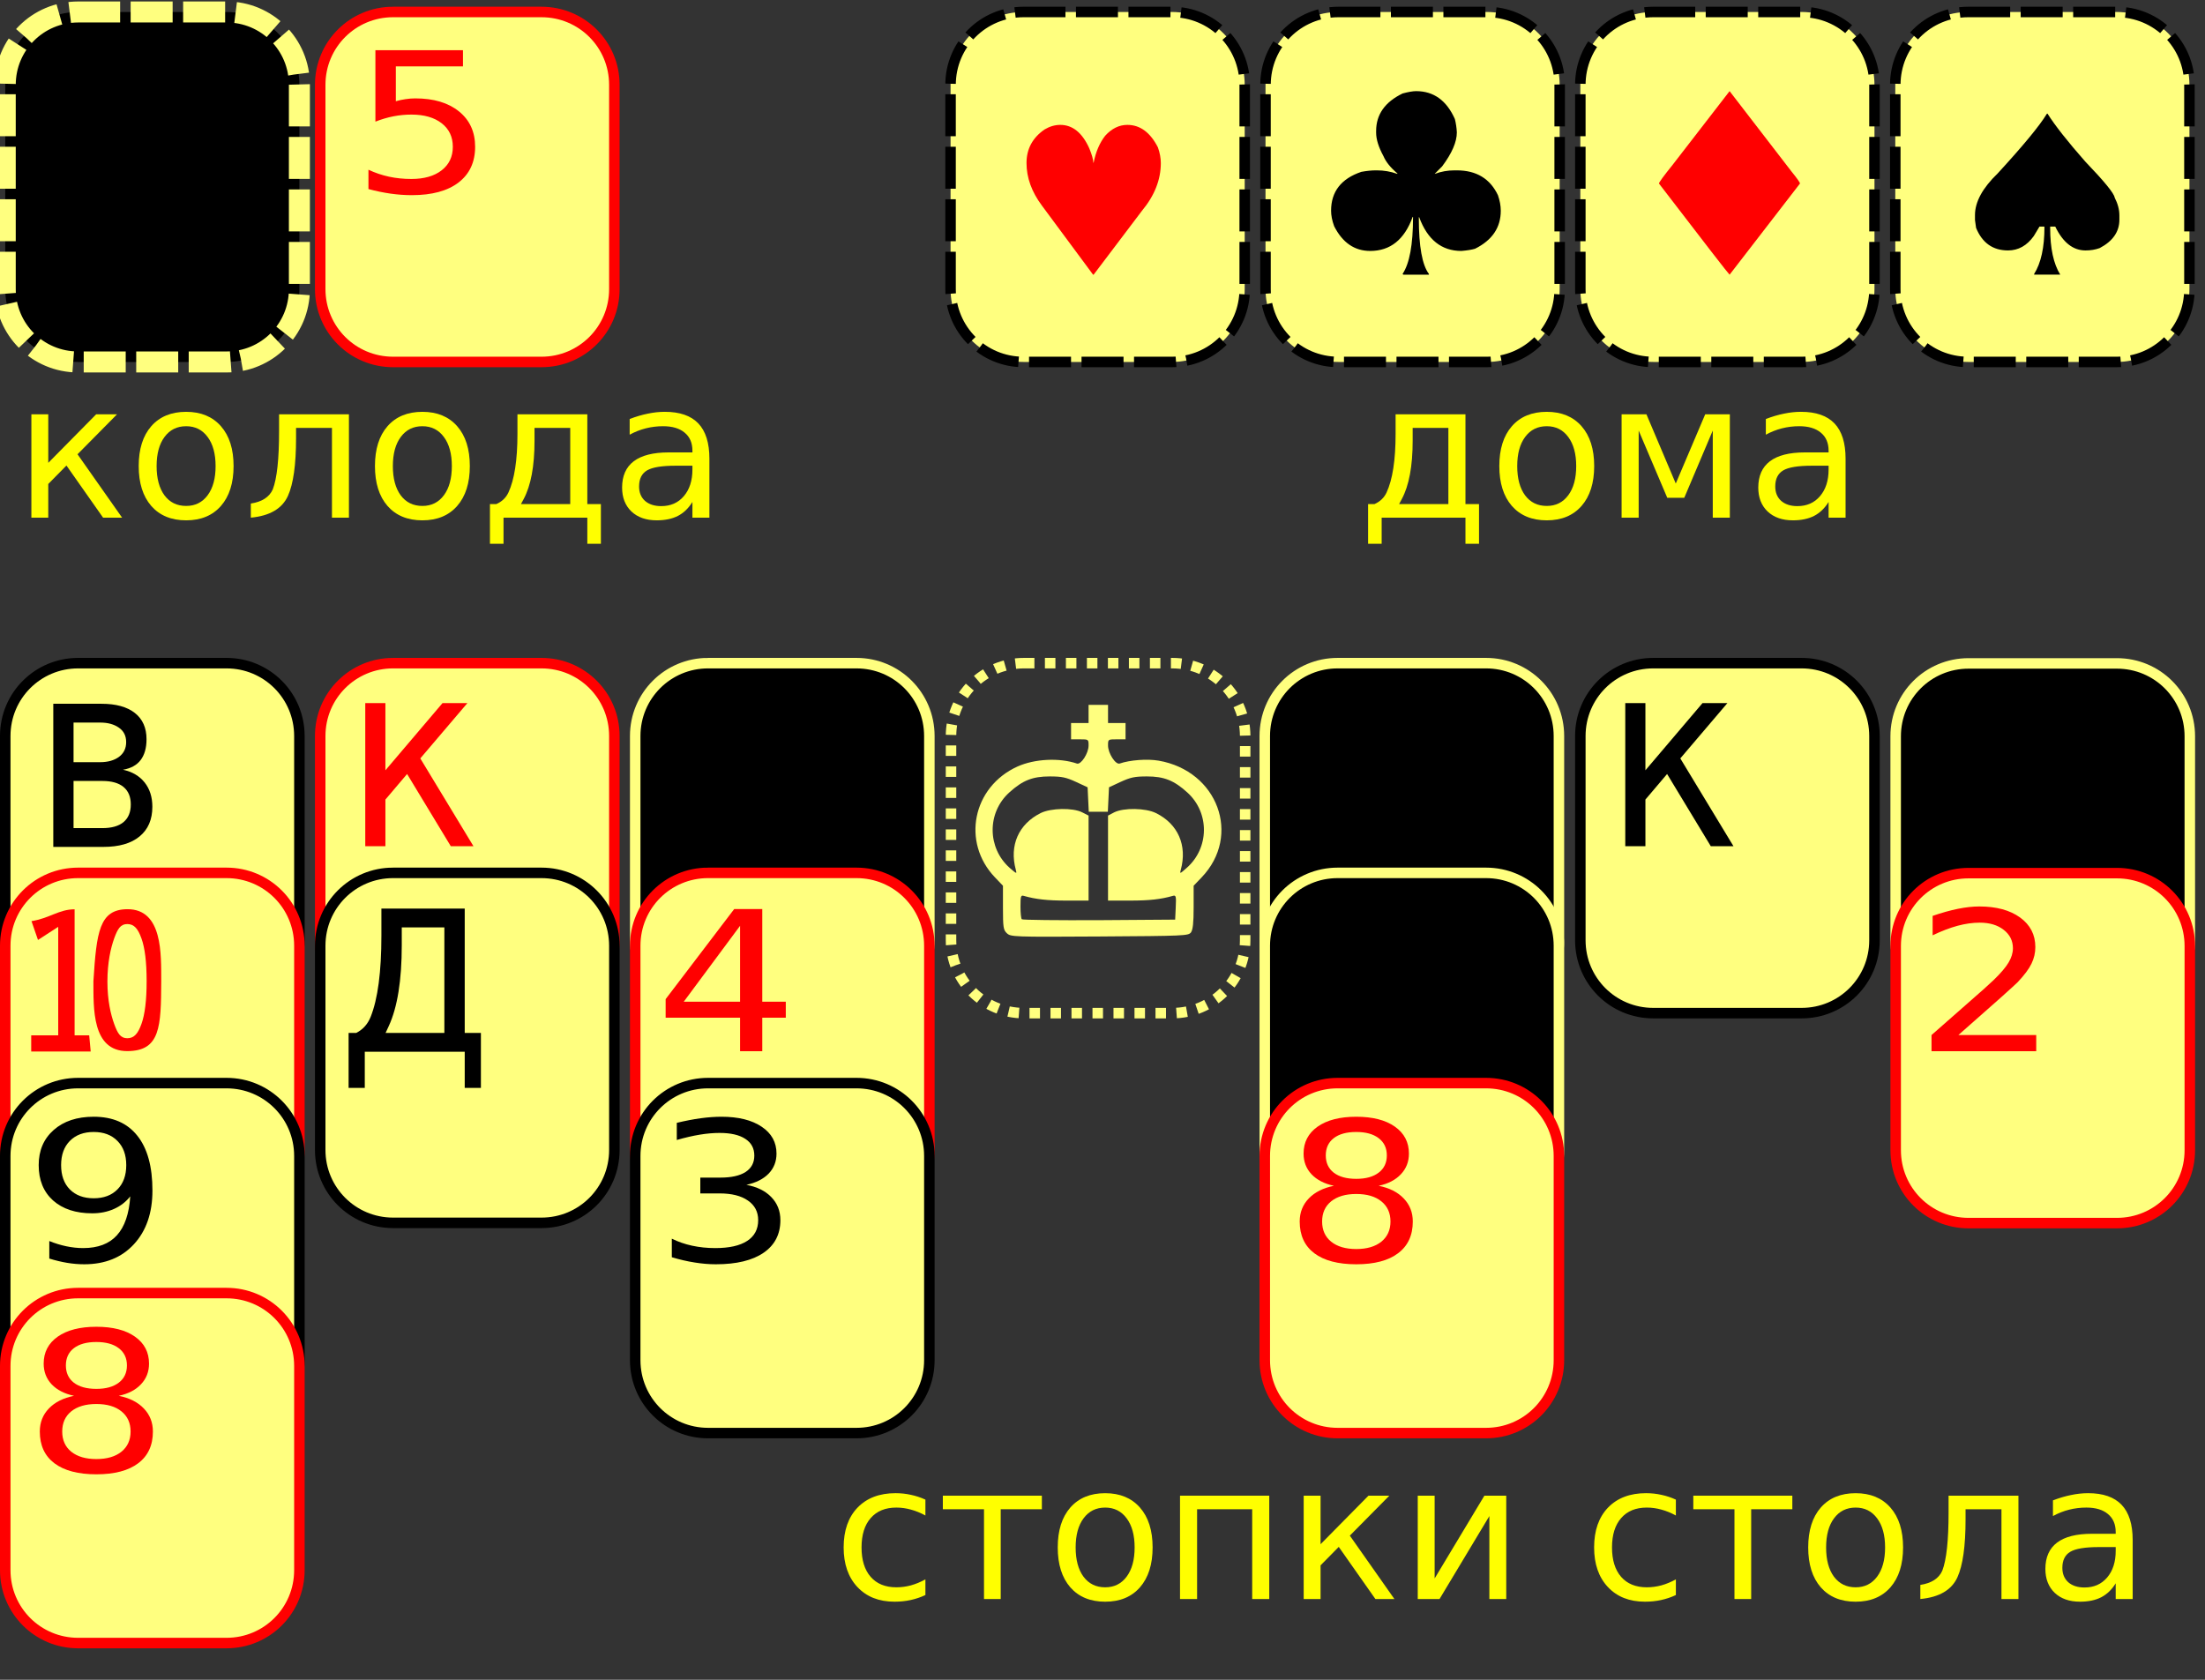 <?xml version="1.0" encoding="UTF-8" standalone="no"?>
<!-- Created with Inkscape (http://www.inkscape.org/) -->

<svg
   xmlns:dc="http://purl.org/dc/elements/1.1/"
   xmlns:cc="http://creativecommons.org/ns#"
   xmlns:rdf="http://www.w3.org/1999/02/22-rdf-syntax-ns#"
   xmlns:svg="http://www.w3.org/2000/svg"
   xmlns="http://www.w3.org/2000/svg"
   xmlns:sodipodi="http://sodipodi.sourceforge.net/DTD/sodipodi-0.dtd"
   xmlns:inkscape="http://www.inkscape.org/namespaces/inkscape"
   width="420"
   height="320"
   viewBox="0 0 420 320"
   id="rule"
   version="1.1"
   inkscape:version="0.91 r13725"
   sodipodi:docname="rule.svg">
  <rect x="0" y="0" width="420" height="320" fill="#333333" stroke="none"/>
  <defs
     id="defs4390" />
  <sodipodi:namedview
     id="base"
     pagecolor="#ffffff"
     bordercolor="#666666"
     borderopacity="1.0"
     inkscape:pageopacity="0.0"
     inkscape:pageshadow="2"
     inkscape:zoom="1.4"
     inkscape:cx="273.59012"
     inkscape:cy="188.39363"
     inkscape:document-units="px"
     inkscape:current-layer="layer1"
     showgrid="false"
     showguides="true"
     inkscape:guide-bbox="true"
     inkscape:window-width="1920"
     inkscape:window-height="978"
     inkscape:window-x="0"
     inkscape:window-y="1"
     inkscape:window-maximized="1"
     fit-margin-top="0"
     fit-margin-left="0"
     fit-margin-right="0"
     fit-margin-bottom="0" />
  <g
     inkscape:label="Layer 1"
     inkscape:groupmode="layer"
     id="layer1"
     transform="translate(-149.008,-100.032)"
     style="opacity:1">
    <path
       style="fill:#ffff7f;stroke:#000000;stroke-width:2"
       d="m 163.891,226.362 28.26,0 c 7.691,0 13.884,6.192 13.884,13.884 l 0,38.903 c 0,7.691 -6.192,13.884 -13.884,13.884 l -28.26,0 c -7.691,0 -13.884,-6.192 -13.884,-13.884 l 0,-38.903 c 0,-7.691 6.192,-13.884 13.884,-13.884 z"
       id="rect2985" />
    <path
       style="fill:#ffff7f;stroke:#ff0000;stroke-width:2"
       d="m 163.891,266.314 28.26,0 c 7.691,0 13.884,6.192 13.884,13.884 l 0,38.903 c 0,7.691 -6.192,13.884 -13.884,13.884 l -28.26,0 c -7.691,0 -13.884,-6.192 -13.884,-13.884 l 0,-38.903 c 0,-7.691 6.192,-13.884 13.884,-13.884 z"
       id="rect2985-1" />
    <g
       transform="matrix(0.831,0,0,0.967,27.305,0)"
       style="fill:#000000"
       id="text2987-7">
      <path
         d="m 153.606,307.408 6.193,0 0,-21.376 -4.638,2.585 -1.489,-3.707 c 4.092,-0.544 6.307,-2.331 9.881,-2.331 l 0,24.829 3.345,0 0.345,3.19 -13.637,0 0,-3.19"
         style="fill:#ff0000"
         id="path3292"
         inkscape:connector-curvature="0"
         sodipodi:nodetypes="ccccccccccc" />
    </g>
    <path
       style="fill:#ffff7f;stroke:#000000;stroke-width:2"
       d="m 163.891,306.362 28.26,0 c 7.691,0 13.884,6.192 13.884,13.884 l 0,38.903 c 0,7.691 -6.192,13.884 -13.884,13.884 l -28.26,0 c -7.691,0 -13.884,-6.192 -13.884,-13.884 l 0,-38.903 c 0,-7.691 6.192,-13.884 13.884,-13.884 z"
       id="rect2985-1-8" />
    <g
       transform="scale(1.077,0.929)"
       style="fill:#000000"
       id="text2987-7-2">
      <path
         d="m 147.074,365.757 0,-3.594 c 0.99,0.469 1.992,0.827 3.008,1.074 1.016,0.247 2.012,0.371 2.988,0.371 2.604,10e-6 4.59,-0.872 5.957,-2.617 1.38,-1.758 2.168,-4.421 2.363,-7.988 -0.755,1.12 -1.712,1.979 -2.871,2.578 -1.159,0.599 -2.441,0.898 -3.848,0.898 -2.917,1e-5 -5.228,-0.879 -6.934,-2.637 -1.693,-1.771 -2.539,-4.186 -2.539,-7.246 0,-2.995 0.885,-5.397 2.656,-7.207 1.771,-1.81 4.128,-2.715 7.07,-2.715 3.372,3e-5 5.944,1.296 7.715,3.887 1.784,2.578 2.676,6.328 2.676,11.25 -2e-5,4.596 -1.094,8.268 -3.281,11.016 -2.175,2.734 -5.104,4.102 -8.789,4.102 -0.99,-1e-5 -1.992,-0.098 -3.008,-0.293 -1.016,-0.195 -2.07,-0.488 -3.164,-0.879 m 7.852,-12.363 c 1.771,1e-5 3.171,-0.605 4.199,-1.816 1.042,-1.211 1.562,-2.871 1.562,-4.98 -1e-5,-2.096 -0.521,-3.75 -1.562,-4.961 -1.029,-1.224 -2.428,-1.836 -4.199,-1.836 -1.771,3e-5 -3.177,0.612 -4.219,1.836 -1.029,1.211 -1.543,2.865 -1.543,4.961 -1e-5,2.109 0.514,3.77 1.543,4.98 1.042,1.211 2.448,1.816 4.219,1.816"
         style="fill:#000000"
         id="path3288" />
    </g>
    <path
       style="fill:#ffff7f;stroke:#ff0000;stroke-width:2"
       d="m 223.884,226.362 28.26,0 c 7.691,0 13.884,6.192 13.884,13.884 l 0,38.903 c 0,7.691 -6.192,13.884 -13.884,13.884 l -28.26,0 C 216.192,293.032 210,286.84 210,279.149 l 0,-38.903 c 0,-7.691 6.192,-13.884 13.884,-13.884 z"
       id="rect2985-7" />
    <g
       transform="scale(1.077,0.929)"
       style="fill:#000000"
       id="text2987-1" />
    <path
       style="fill:#ffff7f;stroke:#000000;stroke-width:2"
       d="m 223.884,266.314 28.26,0 c 7.691,0 13.884,6.192 13.884,13.884 l 0,38.903 c 0,7.691 -6.192,13.884 -13.884,13.884 l -28.26,0 C 216.192,332.984 210,326.792 210,319.1 l 0,-38.903 c 0,-7.691 6.192,-13.884 13.884,-13.884 z"
       id="rect2985-1-6" />
    <path
       style="fill:#000000;fill-rule:nonzero;stroke:#ffff7f;stroke-width:2"
       d="m 283.884,226.362 28.26,0 c 7.691,0 13.884,6.192 13.884,13.884 l 0,38.903 c 0,7.691 -6.192,13.884 -13.884,13.884 l -28.26,0 C 276.192,293.032 270,286.84 270,279.149 l 0,-38.903 c 0,-7.691 6.192,-13.884 13.884,-13.884 z"
       id="rect2985-7-1" />
    <path
       style="fill:#ffff7f;stroke:#ff0000;stroke-width:2"
       d="m 283.884,266.314 28.26,0 c 7.691,0 13.884,6.192 13.884,13.884 l 0,38.903 c 0,7.691 -6.192,13.884 -13.884,13.884 l -28.26,0 C 276.192,332.984 270,326.792 270,319.1 l 0,-38.903 c 0,-7.691 6.192,-13.884 13.884,-13.884 z"
       id="rect2985-1-6-5" />
    <g
       transform="scale(1.077,0.929)"
       style="fill:#000000"
       id="text2987-7-1-4">
      <path
         d="m 269.243,297.52 -9.961,15.566 9.961,0 0,-15.566 m -1.035,-3.438 4.961,0 0,19.004 4.16,0 0,3.281 -4.16,0 0,6.875 -3.926,0 0,-6.875 -13.164,0 0,-3.809 12.129,-18.477"
         style="fill:#ff0000"
         id="path3275" />
    </g>
    <path
       style="fill:#ffff7f;stroke:#000000;stroke-width:2"
       d="m 283.884,306.362 28.26,0 c 7.691,0 13.884,6.192 13.884,13.884 l 0,38.903 c 0,7.691 -6.192,13.884 -13.884,13.884 l -28.26,0 C 276.192,373.032 270,366.84 270,359.149 l 0,-38.903 c 0,-7.691 6.192,-13.884 13.884,-13.884 z"
       id="rect2985-1-8-1-3" />
    <g
       transform="scale(1.077,0.929)"
       style="fill:#000000"
       id="text2987-7-2-6-4">
      <path
         d="m 270.356,350.639 c 1.888,0.404 3.359,1.244 4.414,2.52 1.068,1.276 1.602,2.852 1.602,4.727 -2e-5,2.878 -0.99,5.104 -2.969,6.68 -1.979,1.576 -4.792,2.363 -8.438,2.363 -1.224,0 -2.487,-0.124 -3.789,-0.371 -1.289,-0.234 -2.624,-0.592 -4.004,-1.074 l 0,-3.809 c 1.094,0.638 2.292,1.12 3.594,1.445 1.302,0.326 2.663,0.488 4.082,0.488 2.474,0 4.355,-0.488 5.645,-1.465 1.302,-0.977 1.953,-2.396 1.953,-4.258 -2e-5,-1.719 -0.605,-3.06 -1.816,-4.023 -1.198,-0.977 -2.871,-1.465 -5.02,-1.465 l -3.398,0 0,-3.242 3.555,0 c 1.94,1e-5 3.424,-0.384 4.453,-1.152 1.029,-0.781 1.543,-1.901 1.543,-3.359 -10e-6,-1.497 -0.534,-2.643 -1.602,-3.438 -1.055,-0.807 -2.572,-1.211 -4.551,-1.211 -1.081,3e-5 -2.24,0.117 -3.477,0.352 -1.237,0.234 -2.598,0.599 -4.082,1.094 l 0,-3.516 c 1.497,-0.417 2.897,-0.729 4.199,-0.938 1.315,-0.208 2.552,-0.312 3.711,-0.312 2.995,3e-5 5.365,0.684 7.109,2.051 1.745,1.354 2.617,3.19 2.617,5.508 -3e-5,1.615 -0.462,2.982 -1.387,4.102 -0.924,1.107 -2.24,1.875 -3.945,2.305"
         style="fill:#000000"
         id="path3271" />
    </g>
    <path
       style="fill:none;stroke:#ffff7f;stroke-width:2;stroke-miterlimit:4;stroke-dasharray:2, 2;stroke-dashoffset:0"
       d="m 344.039,226.362 28.26,0 c 7.691,0 13.884,6.192 13.884,13.884 l 0,38.903 c 0,7.691 -6.192,13.884 -13.884,13.884 l -28.26,0 c -7.691,0 -13.884,-6.192 -13.884,-13.884 l 0,-38.903 c 0,-7.691 6.192,-13.884 13.884,-13.884 z"
       id="rect2985-7-1-7" />
    <path
       style="fill:#000000;stroke:#ffff7f;stroke-width:2"
       d="m 403.802,226.362 28.26,0 c 7.691,0 13.884,6.192 13.884,13.884 l 0,38.903 c 0,7.691 -6.192,13.884 -13.884,13.884 l -28.26,0 c -7.691,0 -13.884,-6.192 -13.884,-13.884 l 0,-38.903 c 0,-7.691 6.192,-13.884 13.884,-13.884 z"
       id="rect2985-7-1-7-4" />
    <path
       style="fill:#000000;stroke:#ffff7f;stroke-width:2"
       d="m 403.802,266.314 28.26,0 c 7.691,0 13.884,6.192 13.884,13.884 l 0,38.903 c 0,7.691 -6.192,13.884 -13.884,13.884 l -28.26,0 c -7.691,0 -13.884,-6.192 -13.884,-13.884 l 0,-38.903 c 0,-7.691 6.192,-13.884 13.884,-13.884 z"
       id="rect2985-1-6-5-3-0" />
    <path
       style="fill:#ffff7f;stroke:#ff0000;stroke-width:2"
       d="m 403.802,306.362 28.26,0 c 7.691,0 13.884,6.192 13.884,13.884 l 0,38.903 c 0,7.691 -6.192,13.884 -13.884,13.884 l -28.26,0 c -7.691,0 -13.884,-6.192 -13.884,-13.884 l 0,-38.903 c 0,-7.691 6.192,-13.884 13.884,-13.884 z"
       id="rect2985-1-8-1-3-0-9" />
    <g
       transform="scale(1.077,0.929)"
       style="fill:#000000"
       id="text2987-7-2-6-4-2-3">
      <path
         d="m 378.218,352.514 c -1.875,2e-5 -3.353,0.501 -4.434,1.504 -1.068,1.003 -1.602,2.383 -1.602,4.141 -1e-5,1.758 0.534,3.138 1.602,4.141 1.081,1.003 2.559,1.504 4.434,1.504 1.875,0 3.353,-0.501 4.434,-1.504 1.081,-1.016 1.621,-2.396 1.621,-4.141 -2e-5,-1.758 -0.54,-3.138 -1.621,-4.141 -1.068,-1.003 -2.546,-1.504 -4.434,-1.504 m -3.945,-1.68 c -1.693,-0.417 -3.014,-1.204 -3.965,-2.363 -0.938,-1.159 -1.406,-2.572 -1.406,-4.238 0,-2.331 0.827,-4.173 2.48,-5.527 1.667,-1.354 3.945,-2.031 6.836,-2.031 2.904,3e-5 5.182,0.677 6.836,2.031 1.654,1.354 2.48,3.197 2.48,5.527 -2e-5,1.667 -0.475,3.079 -1.426,4.238 -0.938,1.159 -2.246,1.947 -3.926,2.363 1.901,0.443 3.379,1.309 4.434,2.598 1.068,1.289 1.602,2.865 1.602,4.727 -3e-5,2.826 -0.866,4.994 -2.598,6.504 -1.719,1.51 -4.186,2.266 -7.402,2.266 -3.216,-1e-5 -5.69,-0.755 -7.422,-2.266 -1.719,-1.51 -2.578,-3.678 -2.578,-6.504 -10e-6,-1.862 0.534,-3.437 1.602,-4.727 1.068,-1.289 2.552,-2.155 4.453,-2.598 m -1.445,-6.23 c -10e-6,1.51 0.469,2.689 1.406,3.535 0.951,0.846 2.279,1.27 3.984,1.27 1.693,2e-5 3.014,-0.423 3.965,-1.27 0.964,-0.846 1.445,-2.025 1.445,-3.535 -2e-5,-1.51 -0.482,-2.689 -1.445,-3.535 -0.951,-0.846 -2.272,-1.27 -3.965,-1.27 -1.706,3e-5 -3.034,0.423 -3.984,1.27 -0.938,0.846 -1.406,2.025 -1.406,3.535"
         style="fill:#ff0000"
         id="path3264" />
    </g>
    <path
       style="fill:#ffff7f;stroke:#000000;stroke-width:2"
       d="m 463.907,226.362 28.26,0 c 7.691,0 13.884,6.192 13.884,13.884 l 0,38.903 c 0,7.691 -6.192,13.884 -13.884,13.884 l -28.26,0 c -7.691,0 -13.884,-6.192 -13.884,-13.884 l 0,-38.903 c 0,-7.691 6.192,-13.884 13.884,-13.884 z"
       id="rect2985-7-1-7-4-6" />
    <path
       style="fill:#000000;stroke:#ffff7f;stroke-width:2"
       d="m 523.972,226.411 28.26,0 c 7.691,0 13.884,6.192 13.884,13.884 l 0,38.903 c 0,7.691 -6.192,13.884 -13.884,13.884 l -28.26,0 c -7.691,0 -13.884,-6.192 -13.884,-13.884 l 0,-38.903 c 0,-7.691 6.192,-13.884 13.884,-13.884 z"
       id="rect2985-7-1-7-4-6-4" />
    <path
       style="fill:#ffff7f;stroke:#ff0000;stroke-width:2"
       d="m 523.972,266.362 28.26,0 c 7.691,0 13.884,6.192 13.884,13.884 l 0,38.903 c 0,7.691 -6.192,13.884 -13.884,13.884 l -28.26,0 c -7.691,0 -13.884,-6.192 -13.884,-13.884 l 0,-38.903 c 0,-7.691 6.192,-13.884 13.884,-13.884 z"
       id="rect2985-1-6-5-3-0-6-1" />
    <path
       style="fill:#000000;stroke:#ffff7f;stroke-width:4;stroke-miterlimit:4;stroke-dasharray:8, 2;stroke-dashoffset:0"
       d="m 163.891,102.314 28.26,0 c 7.691,0 13.884,6.192 13.884,13.884 l 0,38.903 c 0,7.691 -6.192,13.884 -13.884,13.884 l -28.26,0 c -7.691,0 -13.884,-6.192 -13.884,-13.884 l 0,-38.903 c 0,-7.691 6.192,-13.884 13.884,-13.884 z"
       id="rect2985-7-1-7-7" />
    <path
       style="fill:#ffff7f;stroke:#ff0000;stroke-width:2;stroke-miterlimit:4;stroke-dashoffset:0"
       d="m 223.884,102.314 28.26,0 c 7.691,0 13.884,6.192 13.884,13.884 l 0,38.903 c 0,7.691 -6.192,13.884 -13.884,13.884 l -28.26,0 C 216.192,168.984 210,162.792 210,155.1 l 0,-38.903 c 0,-7.691 6.192,-13.884 13.884,-13.884 z"
       id="rect2985-7-1-7-7-6" />
    <path
       style="fill:#ffff7f;stroke:#000000;stroke-width:2;stroke-miterlimit:4;stroke-dasharray:8, 2;stroke-dashoffset:0"
       d="m 343.951,102.314 28.26,0 c 7.691,0 13.884,6.192 13.884,13.884 l 0,38.903 c 0,7.691 -6.192,13.884 -13.884,13.884 l -28.26,0 c -7.691,0 -13.884,-6.192 -13.884,-13.884 l 0,-38.903 c 0,-7.691 6.192,-13.884 13.884,-13.884 z"
       id="rect2985-7-1-7-7-7" />
    <path
       style="fill:#ffff7f;stroke:#000000;stroke-width:2;stroke-miterlimit:4;stroke-dasharray:8, 2;stroke-dashoffset:0"
       d="m 403.943,102.314 28.26,0 c 7.691,0 13.884,6.192 13.884,13.884 l 0,38.903 c 0,7.691 -6.192,13.884 -13.884,13.884 l -28.26,0 c -7.691,0 -13.884,-6.192 -13.884,-13.884 l 0,-38.903 c 0,-7.691 6.192,-13.884 13.884,-13.884 z"
       id="rect2985-7-1-7-7-6-8" />
    <path
       style="fill:#ffff7f;stroke:#000000;stroke-width:2;stroke-miterlimit:4;stroke-dasharray:8, 2;stroke-dashoffset:0"
       d="m 463.907,102.314 28.26,0 c 7.691,0 13.884,6.192 13.884,13.884 l 0,38.903 c 0,7.691 -6.192,13.884 -13.884,13.884 l -28.26,0 c -7.691,0 -13.884,-6.192 -13.884,-13.884 l 0,-38.903 c 0,-7.691 6.192,-13.884 13.884,-13.884 z"
       id="rect2985-7-1-7-7-7-3" />
    <path
       style="fill:#ffff7f;stroke:#000000;stroke-width:2;stroke-miterlimit:4;stroke-dasharray:8, 2;stroke-dashoffset:0"
       d="m 523.899,102.314 28.26,0 c 7.691,0 13.884,6.192 13.884,13.884 l 0,38.903 c 0,7.691 -6.192,13.884 -13.884,13.884 l -28.26,0 c -7.691,0 -13.884,-6.192 -13.884,-13.884 l 0,-38.903 c 0,-7.691 6.192,-13.884 13.884,-13.884 z"
       id="rect2985-7-1-7-7-6-8-6" />
    <path
       style="fill:#ffff7f;stroke:#ff0000;stroke-width:2"
       d="m 163.891,346.362 28.26,0 c 7.691,0 13.884,6.192 13.884,13.884 l 0,38.903 c 0,7.691 -6.192,13.884 -13.884,13.884 l -28.26,0 c -7.691,0 -13.884,-6.192 -13.884,-13.884 l 0,-38.903 c 0,-7.691 6.192,-13.884 13.884,-13.884 z"
       id="rect2985-1-8-4" />
    <g
       transform="scale(1.077,0.929)"
       style="fill:#000000"
       id="text2987-7-2-4">
      <path
         d="m 155.395,395.582 c -1.875,1e-5 -3.353,0.501 -4.434,1.504 -1.068,1.003 -1.602,2.383 -1.602,4.141 0,1.758 0.534,3.138 1.602,4.141 1.081,1.003 2.559,1.504 4.434,1.504 1.875,0 3.353,-0.501 4.434,-1.504 1.081,-1.016 1.621,-2.396 1.621,-4.141 -2e-5,-1.758 -0.54,-3.138 -1.621,-4.141 -1.068,-1.003 -2.546,-1.504 -4.434,-1.504 m -3.945,-1.68 c -1.693,-0.417 -3.014,-1.204 -3.965,-2.363 -0.938,-1.159 -1.406,-2.572 -1.406,-4.238 0,-2.331 0.827,-4.173 2.48,-5.527 1.667,-1.354 3.945,-2.031 6.836,-2.031 2.904,3e-5 5.182,0.677 6.836,2.031 1.654,1.354 2.48,3.197 2.48,5.527 -3e-5,1.667 -0.475,3.079 -1.426,4.238 -0.938,1.159 -2.246,1.947 -3.926,2.363 1.901,0.443 3.379,1.309 4.434,2.598 1.068,1.289 1.602,2.865 1.602,4.727 -2e-5,2.826 -0.866,4.993 -2.598,6.504 -1.719,1.51 -4.186,2.266 -7.402,2.266 -3.216,0 -5.69,-0.755 -7.422,-2.266 -1.719,-1.51 -2.578,-3.678 -2.578,-6.504 0,-1.862 0.534,-3.437 1.602,-4.727 1.068,-1.289 2.552,-2.155 4.453,-2.598 m -1.445,-6.23 c 0,1.51 0.469,2.689 1.406,3.535 0.951,0.846 2.279,1.27 3.984,1.27 1.693,2e-5 3.014,-0.423 3.965,-1.27 0.964,-0.846 1.445,-2.025 1.445,-3.535 -2e-5,-1.51 -0.482,-2.689 -1.445,-3.535 -0.951,-0.846 -2.272,-1.27 -3.965,-1.27 -1.706,3e-5 -3.034,0.423 -3.984,1.27 -0.938,0.846 -1.406,2.025 -1.406,3.535"
         style="fill:#ff0000"
         id="path3255" />
    </g>
    <g
       transform="scale(1.077,0.929)"
       style="fill:#000000"
       id="text2987-7-1-4-3">
      <path
         d="m 484.707,319.922 13.77,0 0,3.32 -18.516,0 0,-3.32 c 1.497,-1.549 3.535,-3.626 6.113,-6.23 2.591,-2.617 4.219,-4.303 4.883,-5.059 1.263,-1.419 2.142,-2.617 2.637,-3.594 0.508,-0.99 0.762,-1.96 0.762,-2.91 -2e-5,-1.549 -0.547,-2.812 -1.641,-3.789 -1.081,-0.977 -2.494,-1.465 -4.238,-1.465 -1.237,3e-5 -2.546,0.215 -3.926,0.645 -1.367,0.43 -2.832,1.081 -4.395,1.953 l 0,-3.984 c 1.589,-0.638 3.073,-1.12 4.453,-1.445 1.38,-0.325 2.643,-0.488 3.789,-0.488 3.021,3e-5 5.43,0.755 7.227,2.266 1.797,1.51 2.695,3.529 2.695,6.055 -2e-5,1.198 -0.228,2.337 -0.684,3.418 -0.443,1.068 -1.257,2.331 -2.441,3.789 -0.326,0.378 -1.361,1.471 -3.105,3.281 -1.745,1.797 -4.206,4.316 -7.383,7.559"
         style="fill:#ff0000"
         id="path3246" />
    </g>
    <flowRoot
       xml:space="preserve"
       id="flowRoot3948"
       style="fill:black;stroke-width:1px;stroke-linejoin:miter;stroke-linecap:butt"><flowRegion
         id="flowRegion3950"><rect
           id="rect3952"
           width="123.744"
           height="25.759"
           x="3.03"
           y="72.008" /></flowRegion><flowPara
         id="flowPara3954" /></flowRoot>    <g
       style="fill:#000000"
       id="text3956">
      <path
         d="m 154.985,178.959 3.217,0 0,9.246 9.123,-9.246 3.973,0 -7.523,7.611 8.49,12.076 -3.621,0 -6.979,-9.932 -3.463,3.516 0,6.416 -3.217,0 0,-19.688"
         style="fill:#ffff00"
         id="path3233" />
      <path
         d="m 184.464,181.226 c -1.734,10e-6 -3.105,0.68 -4.113,2.039 -1.008,1.348 -1.512,3.199 -1.512,5.555 -1e-5,2.355 0.498,4.213 1.494,5.572 1.008,1.348 2.385,2.021 4.131,2.021 1.723,0 3.088,-0.68 4.096,-2.039 1.008,-1.359 1.512,-3.211 1.512,-5.555 -2e-5,-2.332 -0.504,-4.178 -1.512,-5.537 -1.008,-1.371 -2.373,-2.057 -4.096,-2.057 m 0,-2.742 c 2.812,2e-5 5.021,0.914 6.627,2.742 1.605,1.828 2.408,4.359 2.408,7.594 -2e-5,3.223 -0.803,5.754 -2.408,7.594 -1.605,1.828 -3.814,2.742 -6.627,2.742 -2.824,0 -5.039,-0.914 -6.645,-2.742 -1.594,-1.84 -2.391,-4.371 -2.391,-7.594 0,-3.234 0.797,-5.766 2.391,-7.594 1.605,-1.828 3.82,-2.742 6.645,-2.742"
         style="fill:#ffff00"
         id="path3235" />
      <path
         d="m 196.786,198.646 0,-2.689 c 2.133,-0.328 3.527,-1.23 4.184,-2.707 0.797,-2.074 1.195,-5.766 1.195,-11.074 l 0,-3.217 13.307,0 0,19.688 -3.234,0 0,-17.104 -6.838,0 0,1.951 c -1e-5,5.063 -0.516,8.73 -1.547,11.004 -1.102,2.426 -3.457,3.809 -7.066,4.148"
         style="fill:#ffff00"
         id="path3237" />
      <path
         d="m 229.464,181.226 c -1.734,10e-6 -3.105,0.68 -4.113,2.039 -1.008,1.348 -1.512,3.199 -1.512,5.555 -1e-5,2.355 0.498,4.213 1.494,5.572 1.008,1.348 2.385,2.021 4.131,2.021 1.723,0 3.088,-0.68 4.096,-2.039 1.008,-1.359 1.512,-3.211 1.512,-5.555 -2e-5,-2.332 -0.504,-4.178 -1.512,-5.537 -1.008,-1.371 -2.373,-2.057 -4.096,-2.057 m 0,-2.742 c 2.812,2e-5 5.021,0.914 6.627,2.742 1.605,1.828 2.408,4.359 2.408,7.594 -2e-5,3.223 -0.803,5.754 -2.408,7.594 -1.605,1.828 -3.814,2.742 -6.627,2.742 -2.824,0 -5.039,-0.914 -6.645,-2.742 -1.594,-1.84 -2.391,-4.371 -2.391,-7.594 0,-3.234 0.797,-5.766 2.391,-7.594 1.605,-1.828 3.82,-2.742 6.645,-2.742"
         style="fill:#ffff00"
         id="path3239" />
      <path
         d="m 248.237,196.062 9.387,0 0,-14.52 -6.803,0 0,2.461 c -1e-5,4.828 -0.691,8.531 -2.074,11.109 l -0.51,0.949 m -4.693,0 c 1.066,-0.469 1.834,-1.201 2.303,-2.197 1.148,-2.473 1.723,-6.199 1.723,-11.18 l 0,-3.727 13.307,0 0,17.104 2.584,0 0,7.559 -2.584,0 0,-4.975 -15.961,0 0,4.975 -2.584,0 0,-7.559 1.213,0"
         style="fill:#ffff00"
         id="path3241" />
      <path
         d="m 277.681,188.75 c -2.613,1e-5 -4.424,0.299 -5.432,0.896 -1.008,0.598 -1.512,1.617 -1.512,3.059 0,1.148 0.375,2.063 1.125,2.742 0.762,0.668 1.793,1.002 3.094,1.002 1.793,0 3.229,-0.633 4.307,-1.898 1.09,-1.277 1.635,-2.971 1.635,-5.08 l 0,-0.721 -3.217,0 m 6.451,-1.336 0,11.232 -3.234,0 0,-2.988 c -0.738,1.195 -1.658,2.08 -2.76,2.654 -1.102,0.562 -2.449,0.844 -4.043,0.844 -2.016,0 -3.621,-0.562 -4.816,-1.688 -1.184,-1.137 -1.775,-2.654 -1.775,-4.553 0,-2.215 0.738,-3.885 2.215,-5.01 1.488,-1.125 3.703,-1.687 6.645,-1.688 l 4.535,0 0,-0.316 c -2e-5,-1.488 -0.492,-2.637 -1.477,-3.445 -0.973,-0.82 -2.344,-1.23 -4.113,-1.23 -1.125,10e-6 -2.221,0.135 -3.287,0.404 -1.066,0.27 -2.092,0.674 -3.076,1.213 l 0,-2.988 c 1.184,-0.457 2.332,-0.797 3.445,-1.02 1.113,-0.234 2.197,-0.352 3.252,-0.352 2.848,2e-5 4.975,0.738 6.381,2.215 1.406,1.477 2.109,3.715 2.109,6.715"
         style="fill:#ffff00"
         id="path3243" />
    </g>
    <g
       style="fill:#000000"
       id="text3956-5">
      <path
         d="m 415.503,196.062 9.387,0 0,-14.52 -6.803,0 0,2.461 c -1e-5,4.828 -0.691,8.531 -2.074,11.109 l -0.51,0.949 m -4.693,0 c 1.066,-0.469 1.834,-1.201 2.303,-2.197 1.148,-2.473 1.723,-6.199 1.723,-11.18 l 0,-3.727 13.307,0 0,17.104 2.584,0 0,7.559 -2.584,0 0,-4.975 -15.961,0 0,4.975 -2.584,0 0,-7.559 1.213,0"
         style="fill:#ffff00"
         id="path3224" />
      <path
         d="m 443.628,181.226 c -1.734,10e-6 -3.105,0.68 -4.113,2.039 -1.008,1.348 -1.512,3.199 -1.512,5.555 -10e-6,2.355 0.498,4.213 1.494,5.572 1.008,1.348 2.385,2.021 4.131,2.021 1.723,0 3.088,-0.68 4.096,-2.039 1.008,-1.359 1.512,-3.211 1.512,-5.555 -2e-5,-2.332 -0.504,-4.178 -1.512,-5.537 -1.008,-1.371 -2.373,-2.057 -4.096,-2.057 m 0,-2.742 c 2.812,2e-5 5.021,0.914 6.627,2.742 1.605,1.828 2.408,4.359 2.408,7.594 -2e-5,3.223 -0.803,5.754 -2.408,7.594 -1.605,1.828 -3.814,2.742 -6.627,2.742 -2.824,0 -5.039,-0.914 -6.645,-2.742 -1.594,-1.84 -2.391,-4.371 -2.391,-7.594 0,-3.234 0.797,-5.766 2.391,-7.594 1.605,-1.828 3.82,-2.742 6.645,-2.742"
         style="fill:#ffff00"
         id="path3226" />
      <path
         d="m 457.884,178.959 4.729,0 5.59,13.184 5.607,-13.184 4.693,0 0,19.688 -3.252,0 0,-16.594 -5.432,12.814 -3.234,0 -5.449,-12.814 0,16.594 -3.252,0 0,-19.688"
         style="fill:#ffff00"
         id="path3228" />
      <path
         d="m 494.095,188.75 c -2.613,1e-5 -4.424,0.299 -5.432,0.896 -1.008,0.598 -1.512,1.617 -1.512,3.059 -1e-5,1.148 0.375,2.063 1.125,2.742 0.762,0.668 1.793,1.002 3.094,1.002 1.793,0 3.228,-0.633 4.307,-1.898 1.09,-1.277 1.635,-2.971 1.635,-5.08 l 0,-0.721 -3.217,0 m 6.451,-1.336 0,11.232 -3.234,0 0,-2.988 c -0.738,1.195 -1.658,2.08 -2.76,2.654 -1.102,0.562 -2.449,0.844 -4.043,0.844 -2.016,0 -3.621,-0.562 -4.816,-1.688 -1.184,-1.137 -1.775,-2.654 -1.775,-4.553 0,-2.215 0.738,-3.885 2.215,-5.01 1.488,-1.125 3.703,-1.687 6.645,-1.688 l 4.535,0 0,-0.316 c -1e-5,-1.488 -0.492,-2.637 -1.477,-3.445 -0.973,-0.82 -2.344,-1.23 -4.113,-1.23 -1.125,10e-6 -2.221,0.135 -3.287,0.404 -1.066,0.27 -2.092,0.674 -3.076,1.213 l 0,-2.988 c 1.184,-0.457 2.332,-0.797 3.445,-1.02 1.113,-0.234 2.197,-0.352 3.252,-0.352 2.848,2e-5 4.975,0.738 6.381,2.215 1.406,1.477 2.109,3.715 2.109,6.715"
         style="fill:#ffff00"
         id="path3230" />
    </g>
    <g
       style="fill:#000000"
       id="text3956-5-3">
      <path
         d="m 325.276,385.715 0,3.023 c -0.914,-0.504 -1.834,-0.879 -2.76,-1.125 -0.914,-0.258 -1.84,-0.387 -2.777,-0.387 -2.098,2e-5 -3.727,0.668 -4.887,2.004 -1.16,1.324 -1.74,3.188 -1.74,5.59 0,2.402 0.58,4.271 1.74,5.607 1.16,1.324 2.789,1.986 4.887,1.986 0.937,0 1.863,-0.123 2.777,-0.369 0.926,-0.258 1.846,-0.639 2.76,-1.143 l 0,2.988 c -0.902,0.422 -1.84,0.738 -2.812,0.949 -0.961,0.211 -1.986,0.316 -3.076,0.316 -2.965,0 -5.32,-0.932 -7.066,-2.795 -1.746,-1.863 -2.619,-4.377 -2.619,-7.541 0,-3.211 0.879,-5.736 2.637,-7.576 1.77,-1.84 4.189,-2.76 7.26,-2.76 0.996,2e-5 1.969,0.105 2.918,0.316 0.949,0.199 1.869,0.504 2.76,0.914"
         style="fill:#ffff00"
         id="path3200" />
      <path
         d="m 328.599,384.959 18.861,0 0,2.584 -7.84,0 0,17.104 -3.182,0 0,-17.104 -7.84,0 0,-2.584"
         style="fill:#ffff00"
         id="path3202" />
      <path
         d="m 359.518,387.226 c -1.734,2e-5 -3.105,0.68 -4.113,2.039 -1.008,1.348 -1.512,3.199 -1.512,5.555 0,2.355 0.498,4.213 1.494,5.572 1.008,1.348 2.385,2.021 4.131,2.021 1.723,0 3.088,-0.68 4.096,-2.039 1.008,-1.359 1.512,-3.211 1.512,-5.555 -2e-5,-2.332 -0.504,-4.178 -1.512,-5.537 -1.008,-1.371 -2.373,-2.057 -4.096,-2.057 m 0,-2.742 c 2.812,2e-5 5.021,0.914 6.627,2.742 1.605,1.828 2.408,4.359 2.408,7.594 -2e-5,3.223 -0.803,5.754 -2.408,7.594 -1.605,1.828 -3.814,2.742 -6.627,2.742 -2.824,0 -5.039,-0.914 -6.645,-2.742 -1.594,-1.84 -2.391,-4.371 -2.391,-7.594 0,-3.234 0.797,-5.766 2.391,-7.594 1.605,-1.828 3.82,-2.742 6.645,-2.742"
         style="fill:#ffff00"
         id="path3204" />
      <path
         d="m 390.772,384.959 0,19.688 -3.252,0 0,-17.104 -10.494,0 0,17.104 -3.252,0 0,-19.688 16.998,0"
         style="fill:#ffff00"
         id="path3206" />
      <path
         d="m 397.329,384.959 3.217,0 0,9.246 9.123,-9.246 3.973,0 -7.523,7.611 8.49,12.076 -3.621,0 -6.979,-9.932 -3.463,3.516 0,6.416 -3.217,0 0,-19.688"
         style="fill:#ffff00"
         id="path3208" />
      <path
         d="m 435.913,384.959 0,19.688 -3.217,0 0,-15.803 -9.492,15.803 -4.148,0 0,-19.688 3.217,0 0,15.768 9.475,-15.768 4.166,0"
         style="fill:#ffff00"
         id="path3210" />
      <path
         d="m 468.222,385.715 0,3.023 c -0.914,-0.504 -1.834,-0.879 -2.76,-1.125 -0.914,-0.258 -1.84,-0.387 -2.777,-0.387 -2.098,2e-5 -3.727,0.668 -4.887,2.004 -1.16,1.324 -1.74,3.188 -1.74,5.59 -1e-5,2.402 0.58,4.271 1.74,5.607 1.16,1.324 2.789,1.986 4.887,1.986 0.937,0 1.863,-0.123 2.777,-0.369 0.926,-0.258 1.846,-0.639 2.76,-1.143 l 0,2.988 c -0.902,0.422 -1.84,0.738 -2.812,0.949 -0.961,0.211 -1.986,0.316 -3.076,0.316 -2.965,0 -5.32,-0.932 -7.066,-2.795 -1.746,-1.863 -2.619,-4.377 -2.619,-7.541 0,-3.211 0.879,-5.736 2.637,-7.576 1.77,-1.84 4.189,-2.76 7.26,-2.76 0.996,2e-5 1.969,0.105 2.918,0.316 0.949,0.199 1.869,0.504 2.76,0.914"
         style="fill:#ffff00"
         id="path3212" />
      <path
         d="m 471.544,384.959 18.861,0 0,2.584 -7.84,0 0,17.104 -3.182,0 0,-17.104 -7.84,0 0,-2.584"
         style="fill:#ffff00"
         id="path3214" />
      <path
         d="m 502.464,387.226 c -1.734,2e-5 -3.105,0.68 -4.113,2.039 -1.008,1.348 -1.512,3.199 -1.512,5.555 -1e-5,2.355 0.498,4.213 1.494,5.572 1.008,1.348 2.385,2.021 4.131,2.021 1.723,0 3.088,-0.68 4.096,-2.039 1.008,-1.359 1.512,-3.211 1.512,-5.555 -2e-5,-2.332 -0.504,-4.178 -1.512,-5.537 -1.008,-1.371 -2.373,-2.057 -4.096,-2.057 m 0,-2.742 c 2.812,2e-5 5.021,0.914 6.627,2.742 1.605,1.828 2.408,4.359 2.408,7.594 -2e-5,3.223 -0.803,5.754 -2.408,7.594 -1.605,1.828 -3.814,2.742 -6.627,2.742 -2.824,0 -5.039,-0.914 -6.645,-2.742 -1.594,-1.84 -2.391,-4.371 -2.391,-7.594 0,-3.234 0.797,-5.766 2.391,-7.594 1.605,-1.828 3.82,-2.742 6.645,-2.742"
         style="fill:#ffff00"
         id="path3216" />
      <path
         d="m 514.786,404.646 0,-2.689 c 2.133,-0.328 3.527,-1.23 4.184,-2.707 0.797,-2.074 1.195,-5.766 1.195,-11.074 l 0,-3.217 13.307,0 0,19.688 -3.234,0 0,-17.104 -6.838,0 0,1.951 c -10e-6,5.063 -0.516,8.73 -1.547,11.004 -1.102,2.426 -3.457,3.809 -7.066,4.148"
         style="fill:#ffff00"
         id="path3218" />
      <path
         d="m 548.782,394.75 c -2.613,1e-5 -4.424,0.299 -5.432,0.896 -1.008,0.598 -1.512,1.617 -1.512,3.059 -10e-6,1.148 0.375,2.062 1.125,2.742 0.762,0.668 1.793,1.002 3.094,1.002 1.793,0 3.228,-0.633 4.307,-1.898 1.09,-1.277 1.635,-2.971 1.635,-5.08 l 0,-0.721 -3.217,0 m 6.451,-1.336 0,11.232 -3.234,0 0,-2.988 c -0.738,1.195 -1.658,2.08 -2.76,2.654 -1.102,0.562 -2.449,0.844 -4.043,0.844 -2.016,0 -3.621,-0.562 -4.816,-1.688 -1.184,-1.137 -1.775,-2.654 -1.775,-4.553 0,-2.215 0.738,-3.885 2.215,-5.01 1.488,-1.125 3.703,-1.687 6.645,-1.688 l 4.535,0 0,-0.316 c -10e-6,-1.488 -0.492,-2.637 -1.477,-3.445 -0.973,-0.82 -2.344,-1.23 -4.113,-1.23 -1.125,2e-5 -2.221,0.135 -3.287,0.404 -1.066,0.27 -2.092,0.674 -3.076,1.213 l 0,-2.988 c 1.184,-0.457 2.332,-0.797 3.445,-1.02 1.113,-0.234 2.197,-0.352 3.252,-0.352 2.848,2e-5 4.975,0.738 6.381,2.215 1.406,1.477 2.109,3.715 2.109,6.715"
         style="fill:#ffff00"
         id="path3221" />
    </g>
    <path
       inkscape:connector-curvature="0"
       id="path3220"
       d="m 340.789,277.81 c -0.667,-0.622 -0.741,-1.139 -0.741,-4.869 l 0,-4.178 -1.519,-1.588 c -6.411,-6.699 -4.262,-17.264 4.299,-21.128 3.261,-1.464 7.968,-1.695 11.303,-0.559 0.778,0.269 2.224,-1.958 2.224,-3.432 0,-1.174 0,-1.184 -1.668,-1.184 l -1.668,0 0,-1.554 0,-1.554 1.668,0 1.668,0 0,-1.726 0,-1.726 1.853,0 1.853,0 0,1.726 0,1.726 1.668,0 1.668,0 0,1.554 0,1.554 -1.668,0 c -1.668,0 -1.668,0 -1.668,1.184 0,1.478 1.445,3.701 2.224,3.429 1.927,-0.673 5.263,-0.922 7.412,-0.549 11.266,1.951 15.825,14.264 8.19,22.24 l -1.519,1.588 0,4.109 c 0,3.004 -0.148,4.282 -0.519,4.799 -0.519,0.622 -1.186,0.656 -17.418,0.76 -16.529,0.104 -16.899,0.069 -17.641,-0.622 z m 32.168,-4.938 c 0.111,-2.141 0.037,-2.348 -0.556,-2.175 -2.298,0.656 -4.484,0.898 -8.19,0.898 l -4.151,0 0,-8.08 0,-8.114 1.186,-0.622 c 1.816,-0.898 5.967,-0.829 7.931,0.138 4.225,2.072 6.004,6.181 4.744,10.807 -0.222,0.829 -0.185,0.794 1.112,-0.345 4.336,-3.798 4.41,-10.531 0.111,-14.398 -2.52,-2.279 -4.41,-3.039 -7.671,-3.039 -2.335,0 -3.113,0.173 -5.003,1.036 l -2.224,1.036 -0.111,2.348 -0.111,2.313 -1.816,0 -1.816,0 -0.111,-2.313 -0.111,-2.348 -2.224,-1.036 c -1.89,-0.863 -2.668,-1.036 -5.003,-1.036 -3.261,0 -5.151,0.76 -7.671,3.039 -4.299,3.867 -4.225,10.6 0.074,14.398 1.334,1.139 1.371,1.174 1.149,0.345 -1.26,-4.627 0.519,-8.701 4.744,-10.807 1.964,-0.967 6.115,-1.036 7.894,-0.138 l 1.223,0.622 0,8.114 0,8.08 -4.188,0 c -3.632,0 -5.855,-0.242 -8.153,-0.898 -0.556,-0.173 -0.63,0.069 -0.63,2.037 0,1.208 0.111,2.313 0.259,2.417 0.111,0.138 6.745,0.207 14.713,0.173 l 14.49,-0.104 0.111,-2.348 z"
       style="fill:#ffff7f" />
    <g
       transform="translate(158.55,117.112)"
       style="fill:#000000"
       id="flowRoot4512">
      <path
         d="m 260.195,0.281 c 3.344,3.497e-5 5.805,1.773 7.383,5.32 0.203,0.813 0.328,1.656 0.375,2.531 -2e-5,1.828 -0.938,3.992 -2.812,6.492 l -1.406,1.406 0.07,0 c 1.156,-0.437 2.391,-0.656 3.703,-0.656 l 0.445,0 c 3.719,2e-5 6.328,1.578 7.828,4.734 0.359,1.031 0.539,2.016 0.539,2.953 -4e-5,3.203 -1.633,5.617 -4.898,7.242 -0.625,0.188 -1.492,0.328 -2.602,0.422 -3.781,5e-6 -6.461,-2.141 -8.039,-6.422 l -0.07,0 0,0.211 c -2e-5,5.359 0.641,8.891 1.922,10.594 l 0,0.141 -4.875,0 -0.141,-0.141 c 1.328,-2 1.992,-5.602 1.992,-10.805 l 0,-0.07 -0.07,0 c -1.563,4.328 -4.258,6.492 -8.086,6.492 -2.984,5e-6 -5.273,-1.57 -6.867,-4.711 -0.391,-1.062 -0.586,-2.047 -0.586,-2.953 -1e-5,-3.641 1.922,-6.109 5.766,-7.406 1.031,-0.187 1.945,-0.281 2.742,-0.281 l 0.211,0 c 1.344,2e-5 2.625,0.219 3.844,0.656 l 0.07,0 0,-0.07 c -1.313,-1.109 -2.195,-2.203 -2.648,-3.281 -0.938,-1.719 -1.406,-3.211 -1.406,-4.477 l 0,-0.328 c -1e-5,-3.141 1.68,-5.523 5.039,-7.148 1.109,-0.297 1.969,-0.445 2.578,-0.445"
         style=""
         id="path3186" />
    </g>
    <g
       transform="matrix(0.987,0,0,0.877,165.519,116.551)"
       style="fill:#000000"
       id="flowRoot4520">
      <path
         d="m 378.406,5.844 c 1.469,2.609 3.891,6.07 7.266,10.383 3.703,4.344 5.602,6.961 5.695,7.852 0.609,1.328 0.914,2.617 0.914,3.867 l 0,0.938 c -4e-5,2.609 -1.266,4.664 -3.797,6.164 -0.828,0.344 -1.742,0.516 -2.742,0.516 -2.406,5e-6 -4.352,-1.727 -5.836,-5.18 l -0.984,0 0,0.281 c -2e-5,4.422 0.648,7.805 1.945,10.148 l -5.039,0 0,-0.141 c 1.328,-2.359 1.992,-5.766 1.992,-10.219 l -0.07,-0.07 -0.891,0 -1.102,2.062 c -1.328,2.078 -2.984,3.117 -4.969,3.117 -2.922,5e-6 -4.977,-1.633 -6.164,-4.898 l -0.211,-1.711 0,-1.078 c -1e-5,-2.859 1.461,-5.875 4.383,-9.047 4.922,-6.031 8.078,-10.336 9.469,-12.914 l 0.07,-0.07 0.07,0"
         style=""
         id="path3183" />
    </g>
    <g
       transform="scale(1.077,0.929)"
       style="fill:#000000"
       id="text2987-7-2-6-4-1">
      <path
         d="m 204.749,117.97 15.488,0 0,3.32 -11.875,0 0,7.148 c 0.573,-0.195 1.146,-0.339 1.719,-0.43 0.573,-0.104 1.146,-0.156 1.719,-0.156 3.255,2e-5 5.833,0.892 7.734,2.676 1.901,1.784 2.852,4.199 2.852,7.246 -2e-5,3.138 -0.977,5.579 -2.93,7.324 -1.953,1.732 -4.707,2.598 -8.262,2.598 -1.224,0 -2.474,-0.104 -3.75,-0.312 -1.263,-0.208 -2.572,-0.521 -3.926,-0.938 l 0,-3.965 c 1.172,0.638 2.383,1.113 3.633,1.426 1.25,0.312 2.572,0.469 3.965,0.469 2.253,0 4.036,-0.592 5.352,-1.777 1.315,-1.185 1.973,-2.793 1.973,-4.824 -2e-5,-2.031 -0.658,-3.639 -1.973,-4.824 -1.315,-1.185 -3.099,-1.777 -5.352,-1.777 -1.055,2e-5 -2.109,0.117 -3.164,0.352 -1.042,0.234 -2.109,0.599 -3.203,1.094 l 0,-14.648"
         style="fill:#ff0000"
         id="path3197" />
    </g>
    <g
       transform="matrix(0.754,0,0,1.066,27.305,0)"
       style="fill:#000000"
       id="text2987-7-6">
      <path
         d="m 193.574,258.971 c -1.727,2e-5 -2.441,0.852 -3.315,2.557 -0.863,1.693 -1.714,4.304 -1.714,7.713 0,3.398 0.851,5.89 1.714,7.594 0.874,1.693 1.588,2.54 3.315,2.54 1.738,1e-5 2.703,-0.847 3.566,-2.54 0.874,-1.704 1.312,-4.256 1.312,-7.653 -2e-5,-3.409 -0.437,-5.96 -1.312,-7.653 -0.863,-1.704 -1.829,-2.557 -3.566,-2.557 m 0,-2.656 c 9,-0.033 8.534,8.113 8.566,12.866 -0.051,8.147 -0.218,12.478 -8.566,12.494 -9.006,0.021 -8.534,-7.748 -8.566,-12.494 0.795,-8.817 1.49,-12.825 8.566,-12.866"
         style="fill:#ff0000"
         id="path3194"
         inkscape:connector-curvature="0"
         sodipodi:nodetypes="ccscccsccccccc" />
    </g>
    <g
       transform="translate(100.096,111.549)"
       style="fill:#000000"
       id="flowRoot4520-8">
      <path
         d="m 378.359,5.844 11.789,15.305 c 1.078,1.328 1.617,2.094 1.617,2.297 L 378.359,40.813 c -0.188,-0.125 -4.672,-5.914 -13.453,-17.367 -10e-6,-0.219 0.867,-1.406 2.602,-3.562 L 378.359,5.844"
         style="fill:#ff0000"
         id="path3180" />
    </g>
    <g
       transform="matrix(0.741,0,0,0.816,164.53,123.592)"
       style="fill:#ff0000"
       id="flowRoot4512-1">
      <path
         d="m 251.594,0.281 c 3.172,3.497e-5 5.664,1.836 7.477,5.508 0.656,1.453 1,2.563 1.031,3.328 l 0.07,0 c 0.547,-2.531 1.539,-4.633 2.977,-6.305 1.687,-1.687 3.586,-2.531 5.695,-2.531 3.266,3.497e-5 5.883,1.75 7.852,5.25 0.5,1.297 0.75,2.516 0.75,3.656 -4e-5,3.906 -1.625,7.633 -4.875,11.18 l -12.398,14.883 -0.141,0 -13.172,-16.148 c -2.625,-3.203 -3.938,-6.508 -3.938,-9.914 0,-3.297 1.555,-5.914 4.664,-7.852 1.312,-0.703 2.648,-1.055 4.008,-1.055"
         style="fill:#ff0000"
         id="path3176" />
    </g>
    <path
       inkscape:connector-curvature="0"
       d="m 163.017,248.806 0,8.983 5.493,0 c 1.761,2e-5 3.103,-0.381 4.026,-1.144 0.922,-0.779 1.384,-1.899 1.384,-3.36 -10e-6,-1.461 -0.461,-2.572 -1.384,-3.335 -0.923,-0.763 -2.264,-1.144 -4.026,-1.144 l -5.493,0 m 0,-11.126 0,7.547 5.074,0 c 1.454,1e-5 2.642,-0.333 3.564,-0.998 0.922,-0.682 1.384,-1.623 1.384,-2.824 -2e-5,-1.201 -0.461,-2.118 -1.384,-2.751 -0.923,-0.649 -2.111,-0.974 -3.564,-0.974 l -5.074,0 m -3.858,-3.579 9.183,0 c 2.754,2e-5 4.871,0.584 6.353,1.753 1.482,1.169 2.222,2.832 2.222,4.991 -2e-5,1.672 -0.377,3.003 -1.132,3.993 -0.755,0.974 -1.873,1.582 -3.355,1.826 1.775,0.39 3.152,1.201 4.13,2.434 0.978,1.233 1.468,2.775 1.468,4.625 -2e-5,2.434 -0.811,4.317 -2.432,5.648 -1.607,1.331 -3.907,1.996 -6.898,1.996 l -9.54,0 0,-27.266"
       style="fill:#000000"
       id="path3115-0" />
    <path
       inkscape:connector-curvature="0"
       d="m 222.452,296.809 11.196,0 0,-20.109 -8.114,0 0,3.408 c -1e-5,6.687 -0.825,11.815 -2.474,15.386 l -0.608,1.315 m -5.598,0 c 1.272,-0.649 2.187,-1.664 2.747,-3.043 1.37,-3.425 2.055,-8.586 2.055,-15.483 l 0,-5.161 15.871,0 0,23.687 3.082,0 0,10.468 -3.082,0 0,-6.89 -19.037,0 0,6.89 -3.082,0 0,-10.468 1.447,0"
       style="fill:#000000"
       id="path3117-5" />
    <path
       inkscape:connector-curvature="0"
       d="m 218.582,233.968 3.837,0 0,12.805 10.881,-12.805 4.738,0 -8.973,10.541 10.127,16.725 -4.319,0 -8.324,-13.755 -4.13,4.869 0,8.886 -3.837,0 0,-27.266"
       style="fill:#ff0000"
       id="path3119-0" />
    <path
       inkscape:connector-curvature="0"
       d="m 458.582,233.968 3.837,0 0,12.805 10.881,-12.805 4.738,0 -8.973,10.541 10.127,16.725 -4.319,0 -8.324,-13.755 -4.13,4.869 0,8.886 -3.837,0 0,-27.266"
       style="fill:#000000"
       id="path3119-0-0" />
    <flowRoot
       xml:space="preserve"
       id="flowRoot3100"
       style="fill:black;stroke-width:1px;stroke-linejoin:miter;stroke-linecap:butt"><flowRegion
         id="flowRegion3102"><rect
           id="rect3104"
           width="39.901"
           height="46.467"
           x="-81.317"
           y="156.86" /></flowRegion><flowPara
         id="flowPara3106" /></flowRoot>  </g>
</svg>
